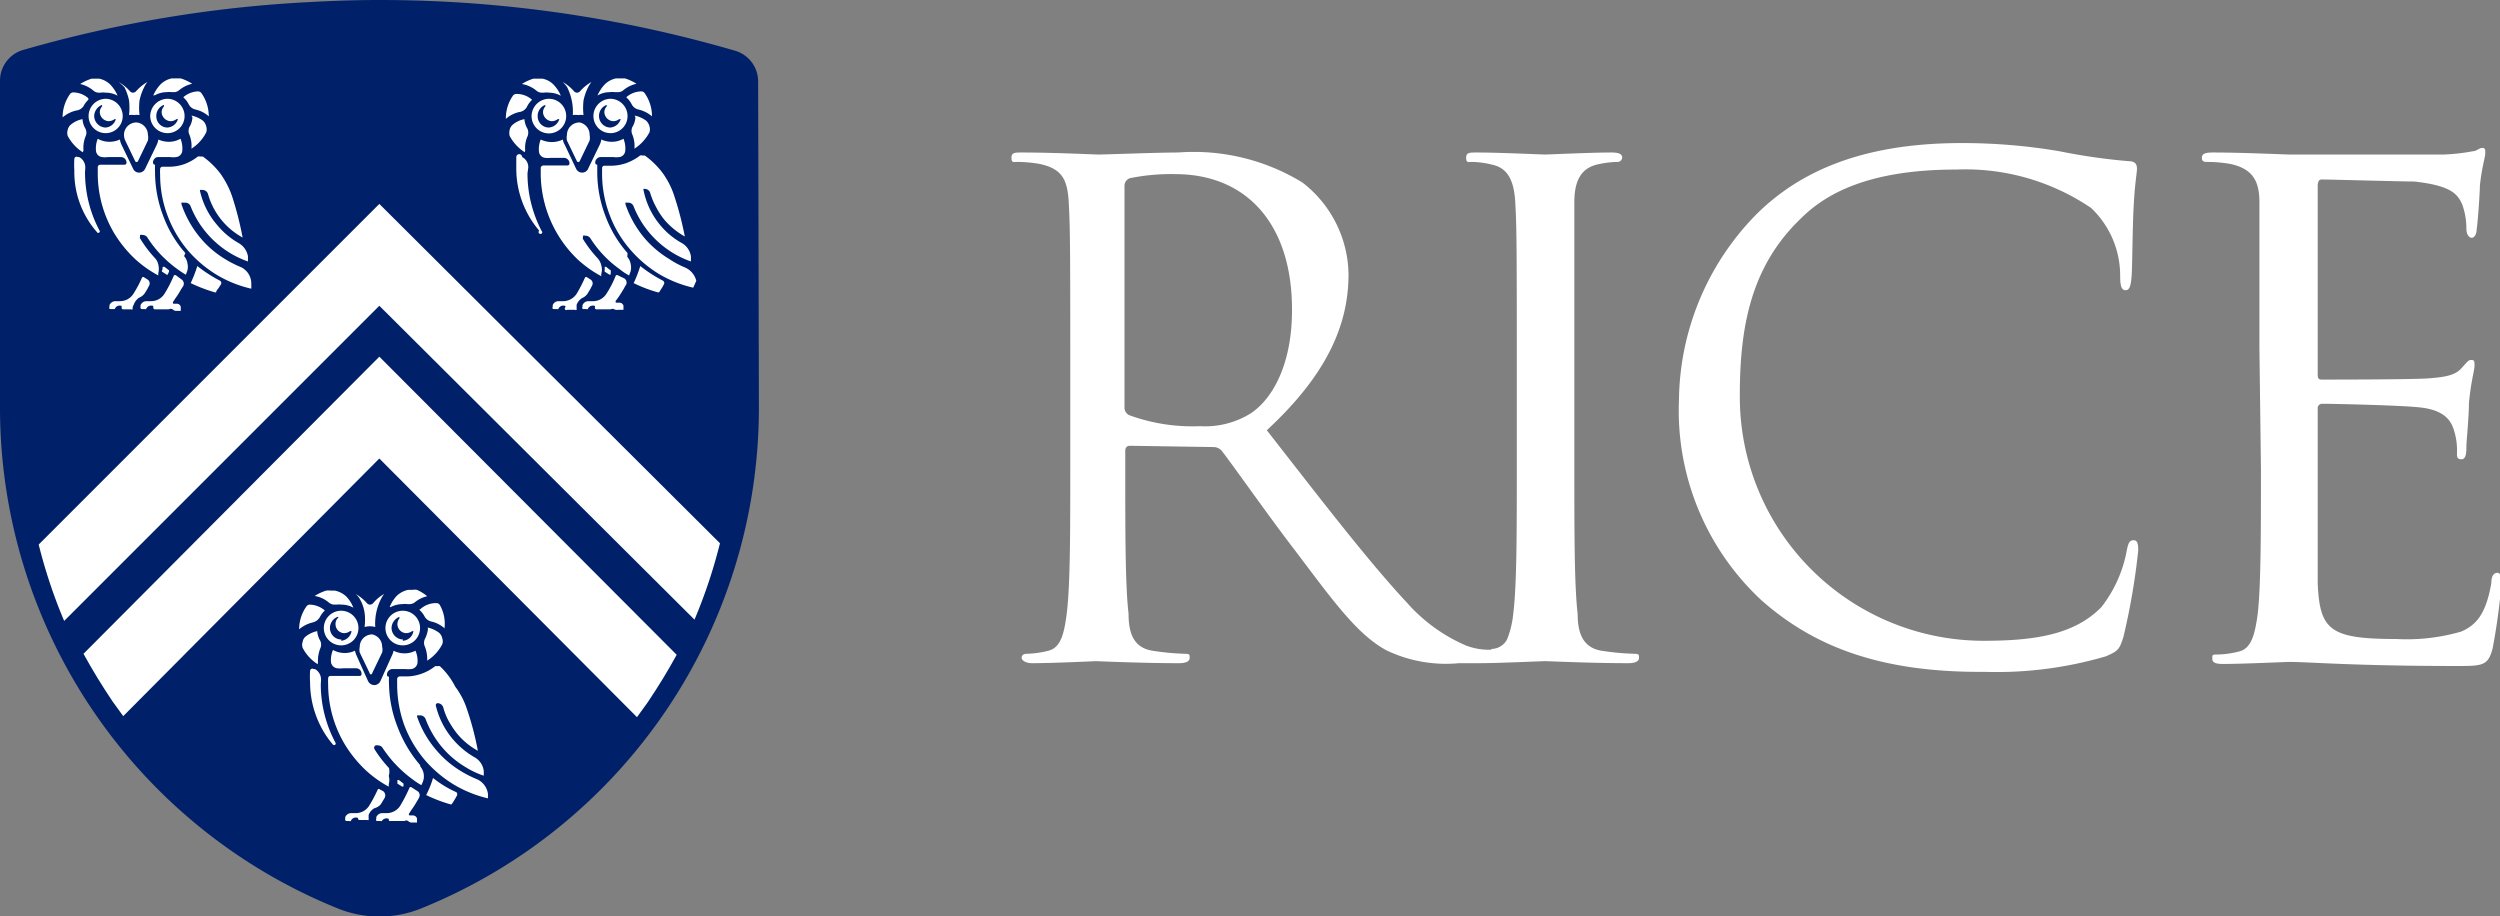 <svg id="Layer_1" data-name="Layer 1" xmlns="http://www.w3.org/2000/svg" viewBox="0 0 98.2 36"><rect x="0" y="0" width="98.2" height="36" fill="#808080" stroke="none"/><defs><style>.cls-1{fill:#fff;}.cls-2{fill:#002169;}</style></defs><title>Rice_Logo_280_Blue_white_RICE</title><path class="cls-1" d="M80.89,32.39a10.17,10.17,0,0,1-3.22-7.86,10.55,10.55,0,0,1,3-7.24c1.59-1.6,4-2.84,8.09-2.84a22.67,22.67,0,0,1,3.85.32,23.56,23.56,0,0,0,2.71.39c.29,0,.34.14.34.3s-.08.53-.13,1.48-.05,2.34-.08,2.73-.08.56-.24.56-.21-.18-.21-.56A3.66,3.66,0,0,0,93.86,17a8.8,8.8,0,0,0-5.3-1.51c-3.53,0-5.18,1-6.11,1.93-1.94,1.86-2.39,4.22-2.39,6.93A9.58,9.58,0,0,0,89.64,34c2,0,3.56-.24,4.62-1.32a5.09,5.09,0,0,0,1-2.23c.06-.3.11-.4.27-.4s.18.18.18.4a26.54,26.54,0,0,1-.58,3.39c-.16.51-.21.56-.69.77a15.22,15.22,0,0,1-4.78.61C85.66,35.25,83,34.27,80.89,32.39Z" transform="translate(-11.72 -8.83)"/><path class="cls-1" d="M100.47,22.51c0-4.14,0-4.88,0-5.73s-.27-1.32-1.14-1.51a5.4,5.4,0,0,0-.91-.08c-.1,0-.21,0-.21-.16s.13-.21.43-.21c1.19,0,2.86.08,3,.08s5.47,0,6.08,0a7.85,7.85,0,0,0,1.14-.13c.14,0,.24-.13.37-.13s.11.1.11.23-.13.51-.21,1.25c0,.27-.08,1.44-.13,1.75,0,.14-.08.3-.19.3s-.21-.14-.21-.35a2.84,2.84,0,0,0-.16-.95c-.19-.43-.45-.75-1.89-.91-.45,0-3.34-.08-3.63-.08-.11,0-.16.08-.16.27v7.32c0,.19,0,.27.16.27.34,0,3.61,0,4.22-.05s1-.11,1.25-.38.29-.34.39-.34.14,0,.14.21-.14.61-.22,1.49c0,.53-.1,1.51-.1,1.7s0,.5-.19.5-.18-.11-.18-.24a2.59,2.59,0,0,0-.11-.87c-.11-.38-.35-.83-1.38-.93-.72-.08-3.34-.14-3.8-.14a.17.17,0,0,0-.18.19v2.34c0,.9,0,4,0,4.53.08,1.83.48,2.18,3.08,2.18a7.67,7.67,0,0,0,2.55-.29c.69-.29,1-.83,1.19-1.91,0-.3.11-.4.24-.4s.16.21.16.4a24.25,24.25,0,0,1-.35,2.57c-.18.69-.4.69-1.43.69-4,0-5.79-.16-6.56-.16-.13,0-1.8.08-2.6.08-.29,0-.42-.05-.42-.21s0-.16.21-.16a3.67,3.67,0,0,0,.8-.11c.53-.1.66-.69.77-1.46.13-1.11.13-3.21.13-5.75Z" transform="translate(-11.72 -8.83)"/><path class="cls-1" d="M70.29,34.35a2.48,2.48,0,0,1-1-.17A6.53,6.53,0,0,1,67,32.52c-1.54-1.65-3.34-4-5.52-6.79,2.39-2.21,3.21-4.17,3.21-6.13A4.63,4.63,0,0,0,62.88,16,8.17,8.17,0,0,0,58,14.82c-.82,0-2.84.08-3.13.08-.13,0-1.8-.08-3-.08-.29,0-.42,0-.42.21s.1.16.21.16a5.19,5.19,0,0,1,.9.08c.88.19,1.09.61,1.14,1.51s.06,1.59.06,5.73v4.68c0,2.54,0,4.64-.14,5.75-.1.77-.23,1.36-.76,1.46a3.67,3.67,0,0,1-.8.11c-.16,0-.21.08-.21.16s.13.21.42.21c.8,0,2.47-.08,2.5-.08s1.8.08,3.26.08c.29,0,.42-.08.42-.21s0-.16-.21-.16a9.9,9.9,0,0,1-1.19-.11c-.8-.1-1-.69-1-1.46-.13-1.11-.13-3.21-.13-5.75v-.64c0-.13.05-.21.19-.21l3.26.05a.43.43,0,0,1,.35.16c.53.69,1.77,2.47,2.89,3.93,1.51,2,2.44,3.29,3.58,3.9a5.42,5.42,0,0,0,2.84.5h.78c.8,0,2.47-.08,2.6-.08s1.81.08,3.26.08c.3,0,.43-.08.43-.21s0-.16-.21-.16a10,10,0,0,1-1.2-.11c-.79-.1-1-.69-1-1.46-.13-1.11-.13-3.21-.13-5.75V22.51c0-4.14,0-4.88,0-5.73s.26-1.38,1-1.51a3.7,3.7,0,0,1,.7-.08.18.18,0,0,0,.18-.17c0-.15-.15-.2-.43-.2-.79,0-2.47.08-2.6.08s-1.8-.08-2.68-.08c-.29,0-.42,0-.42.21s.1.16.21.16a3.5,3.5,0,0,1,.82.11c.58.13.85.58.9,1.48s.06,1.59.06,5.73v4.68c0,2.54,0,4.64-.14,5.75a3.64,3.64,0,0,1-.24,1,.7.7,0,0,1-.61.38Zm-9.43-9.29a3.39,3.39,0,0,1-2,.51,7.23,7.23,0,0,1-2.78-.43.33.33,0,0,1-.19-.32V16.15a.32.32,0,0,1,.21-.32,8,8,0,0,1,1.78-.16c2.84,0,4.59,2,4.59,5.31C62.48,23,61.79,24.43,60.86,25.06Z" transform="translate(-11.72 -8.83)"/><path class="cls-2" d="M41.53,24.84A21.21,21.21,0,0,1,28.27,44.51a4.36,4.36,0,0,1-3.29,0A21.21,21.21,0,0,1,11.72,24.84V12a1.26,1.26,0,0,1,.88-1.2A49.65,49.65,0,0,1,23.91,8.91c.9-.05,1.8-.08,2.71-.08a49.92,49.92,0,0,1,14,2,1.26,1.26,0,0,1,.88,1.2Z" transform="translate(-11.72 -8.83)"/><path class="cls-1" d="M26.34,33.75a.49.49,0,0,0-.49.49.54.54,0,0,0,0,.22h0l.39.81a.05.05,0,0,0,.1,0l.39-.81a.42.42,0,0,0,0-.22A.49.49,0,0,0,26.34,33.75Z" transform="translate(-11.72 -8.83)"/><path class="cls-1" d="M24.33,35.53a.47.47,0,0,0-.24-.42l-.05,0a.09.09,0,0,0-.14.07,3.4,3.4,0,0,0,0,.45,3.8,3.8,0,0,0,.57,2,3.72,3.72,0,0,0,.33.45.07.07,0,0,0,.09,0,.07.07,0,0,0,0-.09,4.88,4.88,0,0,1-.57-2.28S24.33,35.58,24.33,35.53Z" transform="translate(-11.72 -8.83)"/><polygon class="cls-1" points="13.96 32.28 13.96 32.28 13.96 32.28 13.96 32.28"/><path class="cls-1" d="M26.68,40.42l.15-.25a.21.21,0,0,0-.07-.27l-.12-.06a.05.05,0,0,0-.08,0,5.62,5.62,0,0,1-.34.64.62.62,0,0,1-.53.29h-.18a.25.25,0,0,0-.23.16l0,.07a.06.06,0,0,0,.06.08h.1a.07.07,0,0,0,.06,0h0a.21.21,0,0,1,.28-.12s0,0,0,0v0s0,.08.06.08h.31a.05.05,0,0,0,.05,0h0l0-.09,0-.11a.51.51,0,0,1,.22-.26A.52.52,0,0,0,26.68,40.42Z" transform="translate(-11.72 -8.83)"/><polygon class="cls-1" points="15.17 32.28 15.18 32.28 15.17 32.28 15.17 32.28"/><path class="cls-1" d="M27.89,39.76a.06.06,0,0,0-.08,0,6.1,6.1,0,0,1-.37.72.63.63,0,0,1-.53.29h-.18a.25.25,0,0,0-.23.16h0l0,.07a.05.05,0,0,0,.05.08h.11a.08.08,0,0,0,.06,0h0A.21.21,0,0,1,27,41s0,0,0,0v0a.05.05,0,0,0,.05.08h.41l.09,0,.06,0a.12.12,0,0,1,.14,0,.3.3,0,0,0,.11.06h0l.13,0h.11v0l0-.16a.17.17,0,0,0-.16-.12h-.14a.06.06,0,0,1,0-.09l.07-.11a3.17,3.17,0,0,0,.23-.36,1,1,0,0,0,.08-.14.19.19,0,0,0-.07-.26Z" transform="translate(-11.72 -8.83)"/><path class="cls-1" d="M28.19,32.78s0,0,0,0a1,1,0,0,1,.2.25.4.4,0,0,0,.26.21,1.16,1.16,0,0,1,.53.27h0a0,0,0,0,0,0,0v0A1.49,1.49,0,0,0,29,32.6a.16.16,0,0,0-.13-.08h-.05a.91.91,0,0,0-.58.23Z" transform="translate(-11.72 -8.83)"/><path class="cls-1" d="M28.53,33.55a0,0,0,0,0,0,0,1.21,1.21,0,0,1-.12.38.35.35,0,0,0,0,.3,1.33,1.33,0,0,1,.09.55s0,0,0,0h0a1.65,1.65,0,0,0,.59-.64.33.33,0,0,0,0-.24.38.38,0,0,0-.13-.22,1.19,1.19,0,0,0-.44-.2Z" transform="translate(-11.72 -8.83)"/><path class="cls-1" d="M27.06,32.68h0a1,1,0,0,1,.47-.12.68.68,0,0,1,.2,0h.07A.35.35,0,0,0,28,32.5a1.18,1.18,0,0,1,.5-.25l0,0s0,0,0,0A1.69,1.69,0,0,0,28.1,32a.5.5,0,0,0-.18,0h-.17a.93.93,0,0,0-.43.22,1.29,1.29,0,0,0-.29.45s0,0,0,0Z" transform="translate(-11.72 -8.83)"/><path class="cls-1" d="M25.86,32.37a1.53,1.53,0,0,1,.18.52,2.13,2.13,0,0,1,0,.57s0,0,0,0h0a.75.75,0,0,1,.42,0h0s0,0,0,0a2.14,2.14,0,0,1,.22-1.09,1.07,1.07,0,0,1,.13-.21s0,0,0,0l0,0h0a1.58,1.58,0,0,0-.44.37.17.17,0,0,1-.12.05.16.16,0,0,1-.11-.05,1.78,1.78,0,0,0-.45-.37h0l0,0s0,0,0,0A.74.74,0,0,1,25.86,32.37Z" transform="translate(-11.72 -8.83)"/><path class="cls-1" d="M24.64,32.5a.35.35,0,0,0,.22.08h.07a.68.68,0,0,1,.2,0,.94.94,0,0,1,.47.12h0l0,0s0,0,0,0a1.29,1.29,0,0,0-.29-.45.93.93,0,0,0-.43-.22h-.17a.55.55,0,0,0-.18,0,1.85,1.85,0,0,0-.45.21.05.05,0,0,0,0,0l0,0A1.13,1.13,0,0,1,24.64,32.5Z" transform="translate(-11.72 -8.83)"/><path class="cls-1" d="M24.29,33.06a.92.92,0,0,1,.19-.25,0,0,0,0,0,0,0v0a.94.94,0,0,0-.59-.23h0a.16.16,0,0,0-.14.08,1.57,1.57,0,0,0-.28.89v0a0,0,0,0,0,0,0h0a1.27,1.27,0,0,1,.53-.27A.44.44,0,0,0,24.29,33.06Z" transform="translate(-11.72 -8.83)"/><path class="cls-1" d="M24.21,34.85h0s0,0,0,0a1.33,1.33,0,0,1,.09-.55.35.35,0,0,0,0-.3.85.85,0,0,1-.12-.38s0,0,0,0h0a1.1,1.1,0,0,0-.45.21.32.32,0,0,0-.12.21.34.34,0,0,0,0,.24,1.65,1.65,0,0,0,.59.64Z" transform="translate(-11.72 -8.83)"/><path class="cls-1" d="M28.22,38.88h0a5,5,0,0,1-.87-1.46A4.82,4.82,0,0,1,27,35.69a2.62,2.62,0,0,1,0-.28v0h0a.07.07,0,0,1-.08-.08.22.22,0,0,1,.22-.22h.5a1,1,0,0,0,.24,0,.28.28,0,0,0,.24-.25,1,1,0,0,0-.08-.47s0,0,0,0h0a.94.94,0,0,1-.86,0h0a0,0,0,0,0,0,0,.8.8,0,0,1-.07.2l-.45,1a.27.27,0,0,1-.24.15.28.28,0,0,1-.24-.15l-.45-1a1.59,1.59,0,0,1-.07-.2,0,0,0,0,0,0,0h0a.9.9,0,0,1-.4.09.93.93,0,0,1-.46-.12h0s0,0,0,0a1,1,0,0,0-.08.47.28.28,0,0,0,.24.25,1,1,0,0,0,.24,0h.51a.21.21,0,0,1,.21.22.07.07,0,0,1-.08.08H25l-.3,0h0a.09.09,0,0,0-.09.09,1.93,1.93,0,0,0,0,.24,4.6,4.6,0,0,0,.71,2.45,4.93,4.93,0,0,0,.74.9,4.4,4.4,0,0,0,.93.67h0l0,0,0-.1a.58.58,0,0,0,0-.32A.62.62,0,0,0,27,39a4.77,4.77,0,0,1-.58-.76.17.17,0,0,1,0-.07.13.13,0,0,1,.05-.06.19.19,0,0,1,.1,0,.21.21,0,0,1,.18.1,4.7,4.7,0,0,0,.77.9,4.16,4.16,0,0,0,.39.32,2.82,2.82,0,0,0,.36.24h0a0,0,0,0,0,0,0,1.11,1.11,0,0,0,.07-.16.59.59,0,0,0-.11-.57Z" transform="translate(-11.72 -8.83)"/><path class="cls-1" d="M28.73,39.39h0l0,0a3.91,3.91,0,0,1-.27.67v0l0,0a5.68,5.68,0,0,0,.94.36h0a.07.07,0,0,0,.06,0,1.64,1.64,0,0,0,.14-.22.41.41,0,0,0,.05-.09.12.12,0,0,0,0-.16A4.23,4.23,0,0,1,28.73,39.39Z" transform="translate(-11.72 -8.83)"/><path class="cls-1" d="M30.46,39.44a4.41,4.41,0,0,1-.65-.33,3.9,3.9,0,0,1-.93-.79A4,4,0,0,1,28.11,37a.09.09,0,0,1,0-.07.1.1,0,0,1,.05,0h.07a.23.23,0,0,1,.21.15,3.72,3.72,0,0,0,.66,1.12,3.63,3.63,0,0,0,.87.74,3.45,3.45,0,0,0,.75.36h0l0,0s0,0,0,0a1.77,1.77,0,0,0,0-.2h0a.71.71,0,0,0-.37-.53,3.21,3.21,0,0,1-.83-.69,3.18,3.18,0,0,1-.68-1.33.08.08,0,0,1,.07-.1h0a.24.24,0,0,1,.22.16,2.35,2.35,0,0,0,.23.57,3.54,3.54,0,0,0,.35.51,2.81,2.81,0,0,0,.78.63h0l0,0a0,0,0,0,0,0,0,11.49,11.49,0,0,0-.43-1.64,3,3,0,0,0-.46-.88A2.84,2.84,0,0,0,29,35a.12.12,0,0,0-.09,0,.21.21,0,0,0-.1,0,1.83,1.83,0,0,1-.55.3,1.79,1.79,0,0,1-.62.1h-.22a.11.11,0,0,0-.1.09v.22a4.74,4.74,0,0,0,.29,1.63,4.67,4.67,0,0,0,.82,1.37,4.83,4.83,0,0,0,1.12.94,4.71,4.71,0,0,0,1.34.54h0l0,0a0,0,0,0,0,0,0,.83.83,0,0,1,0-.15A.74.74,0,0,0,30.46,39.44Z" transform="translate(-11.72 -8.83)"/><path class="cls-1" d="M27.57,39.72s0-.08,0-.11a0,0,0,0,0,0,0l-.18-.14a0,0,0,0,0-.06,0s0,.1,0,.14a0,0,0,0,0,0,0l.19.12A0,0,0,0,0,27.57,39.72Z" transform="translate(-11.72 -8.83)"/><path class="cls-1" d="M27.55,32.82a.68.68,0,1,0,.67.67A.68.68,0,0,0,27.55,32.82Zm0,1.13a.46.46,0,0,1-.45-.45.48.48,0,0,1,.31-.44,0,0,0,0,1,0,.06.38.38,0,0,0-.08.24.36.36,0,0,0,.33.34.41.41,0,0,0,.25-.08s.07,0,.05,0A.45.45,0,0,1,27.54,34Z" transform="translate(-11.72 -8.83)"/><path class="cls-1" d="M25.13,32.82a.68.68,0,1,0,.67.67A.68.68,0,0,0,25.13,32.82Zm0,1.13a.45.45,0,0,1-.45-.45.47.47,0,0,1,.3-.44s.07,0,0,.06a.33.33,0,0,0-.08.24.35.35,0,0,0,.33.34.38.38,0,0,0,.24-.08s.07,0,.06,0A.46.46,0,0,1,25.12,34Z" transform="translate(-11.72 -8.83)"/><path class="cls-1" d="M17.08,13.64a.49.49,0,0,0-.49.49.54.54,0,0,0,.05.22h0l.39.81a.06.06,0,0,0,.11,0l.39-.81a.54.54,0,0,0,0-.22A.49.49,0,0,0,17.08,13.64Z" transform="translate(-11.72 -8.83)"/><path class="cls-1" d="M15.07,15.42a.46.46,0,0,0-.24-.42l-.05,0a.09.09,0,0,0-.14.07,3.39,3.39,0,0,0,0,.45,3.57,3.57,0,0,0,.9,2.44.05.05,0,0,0,.08,0,.06.06,0,0,0,0-.09,4.87,4.87,0,0,1-.56-2.28Z" transform="translate(-11.72 -8.83)"/><polygon class="cls-1" points="4.7 12.17 4.7 12.17 4.7 12.17 4.7 12.17"/><path class="cls-1" d="M17.43,20.31a2,2,0,0,0,.14-.25.18.18,0,0,0-.07-.26l-.11-.07a.06.06,0,0,0-.09,0,4.38,4.38,0,0,1-.34.64.62.62,0,0,1-.53.29h-.17a.25.25,0,0,0-.24.16l0,.07a.05.05,0,0,0,.05.08h.1s.06,0,.06,0h0a.2.2,0,0,1,.27-.12s0,0,0,.05l0,0a.06.06,0,0,0,.06.08h.31a.06.06,0,0,0,.06,0h0l0-.09.05-.11a.54.54,0,0,1,.21-.26A.48.48,0,0,0,17.43,20.31Z" transform="translate(-11.72 -8.83)"/><polygon class="cls-1" points="5.92 12.17 5.92 12.17 5.92 12.17 5.92 12.17"/><path class="cls-1" d="M18.64,19.65a.07.07,0,0,0-.09,0,4.89,4.89,0,0,1-.37.72.62.62,0,0,1-.53.29h-.18a.25.25,0,0,0-.23.16h0l0,.07a.06.06,0,0,0,.06.08h.1a.07.07,0,0,0,.06,0h0a.21.21,0,0,1,.28-.12s0,0,0,.05v0s0,.08.06.08h.4l.09,0,.06,0a.16.16,0,0,1,.15,0,.24.24,0,0,0,.11.06h0l.12,0h.09s0,0,0,0a0,0,0,0,0,0,0l0-.16a.16.16,0,0,0-.16-.12h-.13a.06.06,0,0,1,0-.09l.07-.11a3.17,3.17,0,0,0,.23-.36l.09-.14a.2.2,0,0,0-.08-.26Z" transform="translate(-11.72 -8.83)"/><path class="cls-1" d="M18.94,12.67a0,0,0,0,0,0,0,.92.92,0,0,1,.19.25.39.39,0,0,0,.26.21,1.16,1.16,0,0,1,.53.27h0a0,0,0,0,0,0,0h0a1.57,1.57,0,0,0-.28-.9.17.17,0,0,0-.14-.08h0a.91.91,0,0,0-.58.23A0,0,0,0,0,18.94,12.67Z" transform="translate(-11.72 -8.83)"/><path class="cls-1" d="M19.28,13.44s0,0,0,0a.85.85,0,0,1-.12.38.35.35,0,0,0,0,.3,1.19,1.19,0,0,1,.08.55,0,0,0,0,0,0,0h0a1.62,1.62,0,0,0,.58-.64.4.4,0,0,0,0-.24.45.45,0,0,0-.13-.22,1.16,1.16,0,0,0-.45-.2Z" transform="translate(-11.72 -8.83)"/><path class="cls-1" d="M17.81,12.57h0a.94.94,0,0,1,.47-.12.62.62,0,0,1,.19,0h.08a.32.32,0,0,0,.21-.08,1.22,1.22,0,0,1,.51-.25l0,0s0,0,0,0a1.85,1.85,0,0,0-.45-.21l-.18,0h-.18a.9.9,0,0,0-.42.22,1.48,1.48,0,0,0-.3.45s0,0,0,0S17.79,12.57,17.81,12.57Z" transform="translate(-11.72 -8.83)"/><path class="cls-1" d="M16.61,12.26a2.13,2.13,0,0,1,.18.52,2.64,2.64,0,0,1,0,.57,0,0,0,0,0,0,0h0a.64.64,0,0,1,.2,0,.66.66,0,0,1,.21,0h0a0,0,0,0,0,0,0,2.64,2.64,0,0,1,0-.57,2.13,2.13,0,0,1,.18-.52,1.07,1.07,0,0,1,.13-.21.08.08,0,0,0,0,0l0,0h0a1.78,1.78,0,0,0-.45.37.17.17,0,0,1-.12.05.16.16,0,0,1-.11-.05,1.78,1.78,0,0,0-.45-.37h0l0,0s0,0,0,0A1.93,1.93,0,0,1,16.61,12.26Z" transform="translate(-11.72 -8.83)"/><path class="cls-1" d="M15.39,12.39a.32.32,0,0,0,.21.08h.08a.62.62,0,0,1,.19,0,.94.94,0,0,1,.47.12h0l0,0s0,0,0,0a1.48,1.48,0,0,0-.3-.45.9.9,0,0,0-.42-.22H15.5l-.18,0a1.85,1.85,0,0,0-.45.21s0,0,0,0l0,0A1.22,1.22,0,0,1,15.39,12.39Z" transform="translate(-11.72 -8.83)"/><path class="cls-1" d="M15,13a.92.92,0,0,1,.19-.25,0,0,0,0,0,0-.06.91.91,0,0,0-.59-.23h0a.16.16,0,0,0-.14.08,1.57,1.57,0,0,0-.28.9h0a0,0,0,0,0,0,0h0a1.25,1.25,0,0,1,.54-.27A.39.39,0,0,0,15,13Z" transform="translate(-11.72 -8.83)"/><path class="cls-1" d="M15,14.74h0a0,0,0,0,0,0,0,1.19,1.19,0,0,1,.08-.55.35.35,0,0,0,0-.3.85.85,0,0,1-.12-.38s0,0,0,0h0a1,1,0,0,0-.45.21.36.36,0,0,0-.13.21.4.4,0,0,0,0,.24,1.73,1.73,0,0,0,.59.64Z" transform="translate(-11.72 -8.83)"/><path class="cls-1" d="M19,18.77h0a4.6,4.6,0,0,1-.87-1.46,4.83,4.83,0,0,1-.32-1.73,2.62,2.62,0,0,1,0-.28s0,0,0,0h0a.08.08,0,0,1-.08-.08A.22.22,0,0,1,17.9,15h.51a.86.86,0,0,0,.23,0,.27.27,0,0,0,.24-.25,1,1,0,0,0-.07-.47l0,0h0a.93.93,0,0,1-.46.12,1,1,0,0,1-.41-.09h0s0,0,0,0a.76.76,0,0,1-.06.2l-.46.95a.26.26,0,0,1-.24.15.25.25,0,0,1-.23-.15l-.46-.95a.76.76,0,0,1-.06-.2s0,0,0,0h0a1,1,0,0,1-.41.09.93.93,0,0,1-.46-.12h0l0,0a1,1,0,0,0-.07.47.27.27,0,0,0,.24.25.86.86,0,0,0,.23,0h.51a.22.22,0,0,1,.22.22.08.08,0,0,1-.08.08h-.65l-.3,0h0a.1.1,0,0,0-.1.09v.24a4.59,4.59,0,0,0,.7,2.45,4.93,4.93,0,0,0,.74.9,4.46,4.46,0,0,0,.94.67h0a.05.05,0,0,0,0,0,.3.3,0,0,1,0-.1.69.69,0,0,0,0-.32.55.55,0,0,0-.15-.28,4.71,4.71,0,0,1-.57-.76.09.09,0,0,1,0-.07s0,0,0-.06a.2.2,0,0,1,.11,0,.22.22,0,0,1,.18.1,4.37,4.37,0,0,0,.76.9,4.16,4.16,0,0,0,.39.32,3.75,3.75,0,0,0,.36.24h0s0,0,0,0l.06-.16a.61.61,0,0,0,0-.3.53.53,0,0,0-.13-.27Z" transform="translate(-11.72 -8.83)"/><path class="cls-1" d="M19.47,19.28h0a.05.05,0,0,0,0,0,4.9,4.9,0,0,1-.26.67,0,0,0,0,0,0,0s0,0,0,0a6,6,0,0,0,.94.36h0a.07.07,0,0,0,.06,0c0-.07.09-.14.13-.22l.06-.09a.11.11,0,0,0-.05-.15A5.53,5.53,0,0,1,19.47,19.28Z" transform="translate(-11.72 -8.83)"/><path class="cls-1" d="M21.2,19.33a4.41,4.41,0,0,1-.65-.33,3.9,3.9,0,0,1-.93-.79,4.12,4.12,0,0,1-.77-1.35.17.17,0,0,1,0-.07.07.07,0,0,1,.05,0H19a.22.22,0,0,1,.21.15A3.75,3.75,0,0,0,19.85,18a3.79,3.79,0,0,0,.86.74,3.69,3.69,0,0,0,.75.36h0a0,0,0,0,0,0,0s0,0,0,0l0-.2h0a.75.75,0,0,0-.38-.53,3,3,0,0,1-.82-.69,3.07,3.07,0,0,1-.68-1.33.07.07,0,0,1,0-.06.1.1,0,0,1,.05,0h.05a.23.23,0,0,1,.21.16,2.83,2.83,0,0,0,.58,1.08,2.81,2.81,0,0,0,.78.63h0l0,0s0,0,0,0a13,13,0,0,0-.42-1.64,3.51,3.51,0,0,0-.46-.88,3.26,3.26,0,0,0-.68-.66l-.09,0a.21.21,0,0,0-.11,0,1.91,1.91,0,0,1-.54.3,1.87,1.87,0,0,1-.62.1h-.23a.09.09,0,0,0-.09.09,1.7,1.7,0,0,0,0,.22,4.53,4.53,0,0,0,.3,1.63,4.63,4.63,0,0,0,.81,1.37,4.83,4.83,0,0,0,1.12.94,4.66,4.66,0,0,0,1.35.54h0s0,0,0,0a.83.83,0,0,0,0-.15A.72.72,0,0,0,21.2,19.33Z" transform="translate(-11.72 -8.83)"/><path class="cls-1" d="M18.31,19.61l.05-.11s0,0,0-.05l-.18-.14s0,0-.05,0,0,.1-.05.14a0,0,0,0,0,0,.05l.19.12S18.3,19.63,18.31,19.61Z" transform="translate(-11.72 -8.83)"/><path class="cls-1" d="M18.3,12.71a.69.69,0,0,0-.68.68.68.68,0,0,0,.68.67.67.67,0,0,0,.67-.67A.68.68,0,0,0,18.3,12.71Zm0,1.13a.44.44,0,0,1-.44-.44.46.46,0,0,1,.3-.45,0,0,0,0,1,0,.06.34.34,0,0,0-.09.24.37.37,0,0,0,.34.34.38.38,0,0,0,.24-.08s.07,0,.06,0A.46.46,0,0,1,18.28,13.84Z" transform="translate(-11.72 -8.83)"/><path class="cls-1" d="M15.87,12.71a.68.68,0,0,0-.67.68.67.67,0,1,0,1.34,0A.68.68,0,0,0,15.87,12.71Zm0,1.13a.46.46,0,0,1-.45-.44.48.48,0,0,1,.31-.45,0,0,0,0,1,0,.06.34.34,0,0,0-.09.24.37.37,0,0,0,.34.34.41.41,0,0,0,.24-.08s.07,0,.05,0A.45.45,0,0,1,15.86,13.84Z" transform="translate(-11.72 -8.83)"/><path class="cls-1" d="M34.49,13.64a.49.49,0,0,0-.5.49.54.54,0,0,0,0,.22h0l.39.81a.06.06,0,0,0,.11,0l.39-.81a.54.54,0,0,0,0-.22A.49.49,0,0,0,34.49,13.64Z" transform="translate(-11.72 -8.83)"/><path class="cls-1" d="M32.47,15.42a.44.44,0,0,0-.24-.42l0,0A.1.1,0,0,0,32,15c0,.15,0,.3,0,.45a3.75,3.75,0,0,0,.9,2.44A.05.05,0,0,0,33,18a.06.06,0,0,0,0-.09,4.87,4.87,0,0,1-.56-2.28Z" transform="translate(-11.72 -8.83)"/><polygon class="cls-1" points="22.1 12.17 22.1 12.17 22.1 12.17 22.1 12.17"/><path class="cls-1" d="M34.83,20.31a2,2,0,0,0,.14-.25.18.18,0,0,0-.07-.26l-.11-.07a.06.06,0,0,0-.09,0,5.54,5.54,0,0,1-.33.64.64.64,0,0,1-.53.29h-.18a.24.24,0,0,0-.23.16l0,.07a.05.05,0,0,0,.05.08h.11a.08.08,0,0,0,.06,0h0a.21.21,0,0,1,.28-.12s0,0,0,.05l0,0A.06.06,0,0,0,34,21h.31a.05.05,0,0,0,.06,0h0l0-.09,0-.11a.54.54,0,0,1,.21-.26A.48.48,0,0,0,34.83,20.31Z" transform="translate(-11.72 -8.83)"/><polygon class="cls-1" points="23.32 12.17 23.32 12.17 23.32 12.17 23.32 12.17"/><path class="cls-1" d="M36,19.65a.07.07,0,0,0-.09,0,4.08,4.08,0,0,1-.37.72.62.62,0,0,1-.53.29h-.17a.25.25,0,0,0-.24.16h0l0,.07a.05.05,0,0,0,.05.08h.1a.07.07,0,0,0,.06,0h0a.21.21,0,0,1,.28-.12s0,0,0,.05v0a.06.06,0,0,0,.06.08h.4l.1,0,.06,0a.14.14,0,0,1,.14,0A.24.24,0,0,0,36,21h0l.12,0h.09s0,0,0,0a0,0,0,0,0,0,0l0-.16a.16.16,0,0,0-.16-.12h-.13a.06.06,0,0,1,0-.09l.08-.11c.08-.11.15-.23.23-.36a1,1,0,0,1,.08-.14.19.19,0,0,0-.08-.26Z" transform="translate(-11.72 -8.83)"/><path class="cls-1" d="M36.34,12.67a0,0,0,0,0,0,0,.92.92,0,0,1,.19.25.39.39,0,0,0,.26.21,1.25,1.25,0,0,1,.54.27h0a0,0,0,0,0,0,0h0a1.57,1.57,0,0,0-.28-.9.16.16,0,0,0-.14-.08h0a.91.91,0,0,0-.59.23A0,0,0,0,0,36.34,12.67Z" transform="translate(-11.72 -8.83)"/><path class="cls-1" d="M36.68,13.44s0,0,0,0a.85.85,0,0,1-.12.38.35.35,0,0,0,0,.3,1.19,1.19,0,0,1,.08.55,0,0,0,0,0,0,0h0a1.73,1.73,0,0,0,.59-.64.39.39,0,0,0,0-.24.45.45,0,0,0-.13-.22,1.16,1.16,0,0,0-.45-.2Z" transform="translate(-11.72 -8.83)"/><path class="cls-1" d="M35.21,12.57h0a.94.94,0,0,1,.47-.12.62.62,0,0,1,.19,0H36a.32.32,0,0,0,.21-.08,1.22,1.22,0,0,1,.51-.25l0,0a.05.05,0,0,0,0,0,1.85,1.85,0,0,0-.45-.21l-.18,0h-.18a.9.9,0,0,0-.42.22,1.48,1.48,0,0,0-.3.45s0,0,0,0Z" transform="translate(-11.72 -8.83)"/><path class="cls-1" d="M34,12.26a2.14,2.14,0,0,1,.22,1.09,0,0,0,0,0,0,0h0a.71.71,0,0,1,.21,0,.76.76,0,0,1,.21,0h0a0,0,0,0,0,0,0,2.64,2.64,0,0,1,0-.57,2.13,2.13,0,0,1,.18-.52,1.93,1.93,0,0,1,.13-.21s0,0,0,0l0,0h0a1.78,1.78,0,0,0-.45.37.16.16,0,0,1-.11.05.17.17,0,0,1-.12-.05,1.62,1.62,0,0,0-.45-.37h0l0,0a.08.08,0,0,0,0,0A1.07,1.07,0,0,1,34,12.26Z" transform="translate(-11.72 -8.83)"/><path class="cls-1" d="M32.79,12.39a.32.32,0,0,0,.21.08h.08a.65.65,0,0,1,.2,0,1,1,0,0,1,.47.12h0a.05.05,0,0,0,0,0v0a1.48,1.48,0,0,0-.3-.45.85.85,0,0,0-.42-.22h-.17l-.19,0a1.85,1.85,0,0,0-.45.21s0,0,0,0l0,0A1.22,1.22,0,0,1,32.79,12.39Z" transform="translate(-11.72 -8.83)"/><path class="cls-1" d="M32.43,13a.92.92,0,0,1,.19-.25s0,0,0,0a0,0,0,0,0,0,0,.91.91,0,0,0-.58-.23H32a.17.17,0,0,0-.14.08,1.56,1.56,0,0,0-.27.9h0s0,0,0,0h0a1.16,1.16,0,0,1,.53-.27A.39.39,0,0,0,32.43,13Z" transform="translate(-11.72 -8.83)"/><path class="cls-1" d="M32.35,14.74h0a0,0,0,0,0,0,0,1.08,1.08,0,0,1,.09-.55.39.39,0,0,0,0-.3.85.85,0,0,1-.12-.38,0,0,0,0,0,0,0h0a1,1,0,0,0-.45.21.36.36,0,0,0-.13.21.5.5,0,0,0,0,.24,1.73,1.73,0,0,0,.59.64Z" transform="translate(-11.72 -8.83)"/><path class="cls-1" d="M36.37,18.77h0a4.6,4.6,0,0,1-.87-1.46,4.83,4.83,0,0,1-.32-1.73c0-.09,0-.19,0-.28s0,0,0,0h0a.08.08,0,0,1-.08-.08A.22.22,0,0,1,35.3,15h.51a1,1,0,0,0,.24,0,.27.27,0,0,0,.23-.25,1,1,0,0,0-.07-.47l0,0h0a.93.93,0,0,1-.46.12,1,1,0,0,1-.41-.09h0s0,0,0,0a.76.76,0,0,1-.06.2l-.46.95a.25.25,0,0,1-.23.15.26.26,0,0,1-.24-.15l-.45-.95a.53.53,0,0,1-.07-.2s0,0,0,0h0a1,1,0,0,1-.87,0h0l0,0a1,1,0,0,0-.07.47.27.27,0,0,0,.24.25.86.86,0,0,0,.23,0h.51a.22.22,0,0,1,.22.22.08.08,0,0,1-.08.08h-.65l-.3,0h0a.11.11,0,0,0-.1.09v.24a4.69,4.69,0,0,0,1.44,3.35,4.46,4.46,0,0,0,.94.67h0l0,0a.3.3,0,0,1,0-.1.58.58,0,0,0,0-.32.62.62,0,0,0-.14-.28,4.77,4.77,0,0,1-.58-.76.09.09,0,0,1,0-.07.21.21,0,0,1,0-.06.2.2,0,0,1,.11,0,.22.22,0,0,1,.18.1,4.37,4.37,0,0,0,.76.9,4.31,4.31,0,0,0,.4.32,2.25,2.25,0,0,0,.36.24h0s0,0,0,0l.06-.16a.61.61,0,0,0,0-.3.53.53,0,0,0-.13-.27Z" transform="translate(-11.72 -8.83)"/><path class="cls-1" d="M36.87,19.28h0l0,0a4.9,4.9,0,0,1-.26.67,0,0,0,0,0,0,0,0,0,0,0,0,0,0,5.36,5.36,0,0,0,.94.36h0a.07.07,0,0,0,.06,0l.14-.22a.41.41,0,0,1,.05-.09.11.11,0,0,0-.05-.15A5.53,5.53,0,0,1,36.87,19.28Z" transform="translate(-11.72 -8.83)"/><path class="cls-1" d="M39.07,19.86a.77.77,0,0,0-.46-.53A3.61,3.61,0,0,1,38,19a4,4,0,0,1-.94-.79,4.12,4.12,0,0,1-.77-1.35.17.17,0,0,1,0-.07.1.1,0,0,1,.05,0h.06a.22.22,0,0,1,.21.15A3.75,3.75,0,0,0,37.25,18a3.79,3.79,0,0,0,.86.74,3.69,3.69,0,0,0,.75.36h0l0,0s0,0,0,0l0-.2h0a.73.73,0,0,0-.37-.53,2.91,2.91,0,0,1-.83-.69A3.07,3.07,0,0,1,37,16.31a.07.07,0,0,1,0-.06.1.1,0,0,1,.05,0h0a.22.22,0,0,1,.21.16,2.87,2.87,0,0,0,.24.57,2.83,2.83,0,0,0,.34.51,3,3,0,0,0,.78.63h0l0,0s0,0,0,0a13,13,0,0,0-.43-1.64,3.21,3.21,0,0,0-.46-.88,3.26,3.26,0,0,0-.68-.66l-.09,0a.15.15,0,0,0-.1,0,2,2,0,0,1-.55.3,1.87,1.87,0,0,1-.62.1h-.23a.09.09,0,0,0-.09.09c0,.08,0,.15,0,.22a4.53,4.53,0,0,0,.3,1.63,4.46,4.46,0,0,0,.82,1.37,4.77,4.77,0,0,0,1.11.94,4.66,4.66,0,0,0,1.35.54h0s0,0,0,0Z" transform="translate(-11.72 -8.83)"/><path class="cls-1" d="M35.71,19.61l0-.11a.07.07,0,0,0,0-.05,1.41,1.41,0,0,1-.18-.14,0,0,0,0,0-.06,0,.58.58,0,0,1,0,.14s0,0,0,.05l.19.12A0,0,0,0,0,35.71,19.61Z" transform="translate(-11.72 -8.83)"/><path class="cls-1" d="M35.7,12.71a.68.68,0,0,0-.67.68.67.67,0,1,0,1.34,0A.68.68,0,0,0,35.7,12.71Zm0,1.13a.45.45,0,0,1-.45-.44.46.46,0,0,1,.3-.45,0,0,0,0,1,0,.06.34.34,0,0,0-.09.24.37.37,0,0,0,.34.34.38.38,0,0,0,.24-.08s.07,0,.06,0A.46.46,0,0,1,35.69,13.84Z" transform="translate(-11.72 -8.83)"/><path class="cls-1" d="M33.28,12.71a.69.69,0,0,0-.68.68.68.68,0,1,0,.68-.68Zm0,1.13a.44.44,0,0,1-.44-.44.46.46,0,0,1,.3-.45,0,0,0,0,1,0,.06.34.34,0,0,0-.09.24.37.37,0,0,0,.34.34.41.41,0,0,0,.24-.08s.07,0,.06,0A.46.46,0,0,1,33.26,13.84Z" transform="translate(-11.72 -8.83)"/><path class="cls-1" d="M26.62,22.84,15,34.51c.35.64.73,1.26,1.14,1.87l.42.58L26.62,26.84,36.74,37l.42-.58c.41-.61.79-1.23,1.14-1.87Z" transform="translate(-11.72 -8.83)"/><path class="cls-1" d="M26.62,16.84,13.24,30.22a20.28,20.28,0,0,0,1,3L26.62,20.84,39,33.17a20.28,20.28,0,0,0,1-3Z" transform="translate(-11.72 -8.83)"/></svg>